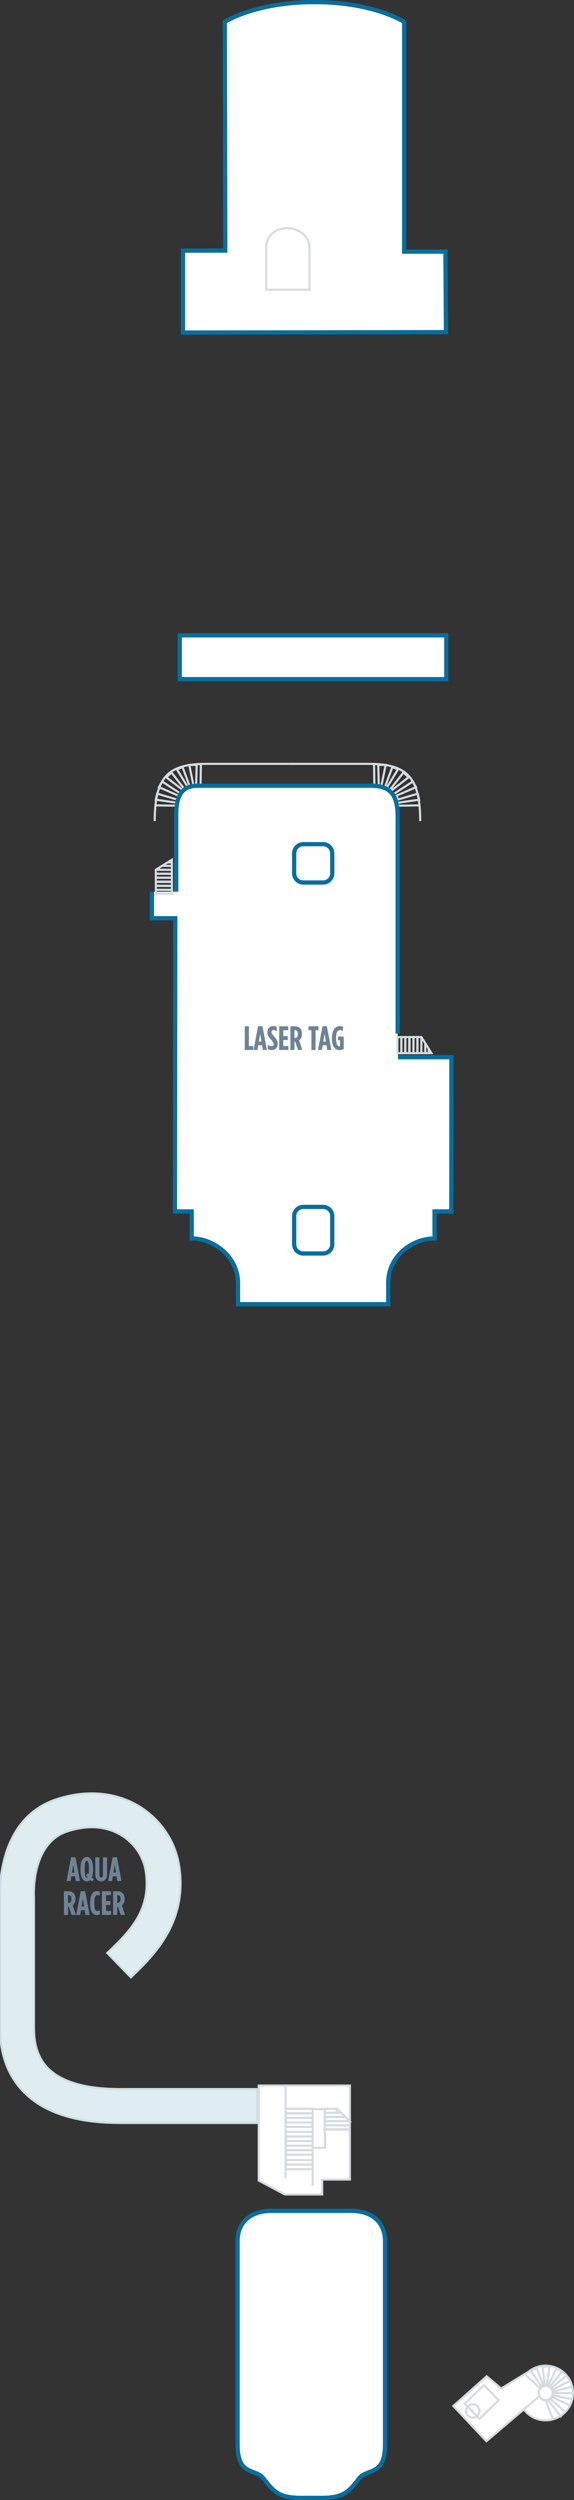 <?xml version="1.0" encoding="utf-8"?>
<!-- Generator: Adobe Illustrator 23.0.4, SVG Export Plug-In . SVG Version: 6.00 Build 0)  -->
<svg version="1.1" id="JOY_DECK_20" xmlns="http://www.w3.org/2000/svg" xmlns:xlink="http://www.w3.org/1999/xlink" x="0px"
	 y="0px" width="135.668px" height="590.162px" viewBox="0 0 135.668 590.162" style="enable-background:new 0 0 135.668 590.162;"
	 xml:space="preserve">
<rect x="0" y="0" width="135.668" height="590.162" fill="#333333" stroke="none"/>
<style type="text/css">
	.Drop_x0020_Shadow{fill:none;}
	.Round_x0020_Corners_x0020_2_x0020_pt{fill:#FFFFFF;stroke:#000000;stroke-miterlimit:10;}
	.Live_x0020_Reflect_x0020_X{fill:none;}
	.Bevel_x0020_Soft{fill:url(#SVGID_1_);}
	.Dusk{fill:#FFFFFF;}
	.Foliage_GS{fill:#FFDD00;}
	.Pompadour_GS{fill-rule:evenodd;clip-rule:evenodd;fill:#44ADE2;}
	.New_x0020_Cabins_x0020_2019{fill:#EFF2F5;stroke:#FFFFFF;stroke-width:0.5;stroke-miterlimit:10;}
	.st0{fill:#FFFFFF;}
	.st1{fill:#FFFFFF;stroke:#D5DCE0;stroke-width:0.5;}
	.st2{fill:none;stroke:#D5DCE0;stroke-width:0.5;}
	.st3{fill:#DFEDF1;stroke:#CEDFE5;stroke-width:0.5;}
	.st4{fill:#6E8496;}
	.st5{fill:none;stroke:#076FA0;stroke-miterlimit:10;}
	.st6{fill:none;}
</style>
<linearGradient id="SVGID_1_" gradientUnits="userSpaceOnUse" x1="-544.348" y1="-20.347" x2="-543.641" y2="-19.64">
	<stop  offset="0" style="stop-color:#DEDFE3"/>
	<stop  offset="0.174" style="stop-color:#D8D9DD"/>
	<stop  offset="0.352" style="stop-color:#C9CACD"/>
	<stop  offset="0.532" style="stop-color:#B4B5B8"/>
	<stop  offset="0.714" style="stop-color:#989A9C"/>
	<stop  offset="0.895" style="stop-color:#797C7E"/>
	<stop  offset="1" style="stop-color:#656B6C"/>
</linearGradient>
<g id="JOY_DECK_20_BOTTOM">
	<path class="st0" d="M69.629,521.903h-5.478c-4.971,0-7.999,2.719-7.999,7.192v47.916c0,7.478,4.019,5.625,6.019,7.913L62.254,585
		c2.833,3.821,4.249,4.767,10.124,4.654h2.399c5.875,0.113,7.291-0.833,10.124-4.654l0.083-0.076c2-2.289,6.019-0.435,6.019-7.913
		v-47.916c0-4.474-3.029-7.192-7.999-7.192h-5.478H69.629z"/>
	<path class="st0" d="M56.349,307.871h35.41c0,0,0-0.718,0-5.106c0-6.195,5.606-10.418,10.949-10.418c0-2.027,0-6.381,0-6.381h3.96
		l0.025-36.389H94.069l-0.083-5.591c0,0,0-46.167,0-51.167s-1.5-7.333-6.333-7.333c-4.833,0-36.167,0-41,0s-5,4.333-5,7.333
		s0,17.667,0,17.667l-5.737,0.042v6.232l5.516,0l-0.082,69.205h3.96c0,0,0,4.354,0,6.381c5.343,0,10.949,4.473,10.949,10.418
		c0,4.388,0,5.106,0,5.106h35.41"/>
	<rect x="42.485" y="149.986" class="st0" width="63" height="10.333"/>
	<path class="st0" d="M105.402,78.403l-0.125-19l-9.76,0V5.163c0,0-7.274-4.663-21.041-4.663h-0.293
		c-13.767,0-21.041,4.663-21.041,4.663L53.25,59.16l-10,0.007V78.5L105.402,78.403z"/>
	<circle class="st1" cx="128.967" cy="564.897" r="6.451"/>
	<polyline class="st1" points="127.402,565.715 114.964,576.278 107.152,567.965 115.027,560.965 118.464,563.84 125.902,559.278 	
		"/>
	<polygon class="st1" points="82.694,514.506 76.152,514.506 76.152,518.028 67.319,518.028 61.152,514.741 61.152,492.319 
		82.694,492.319 	"/>
	<line class="st2" x1="67.5" y1="514.167" x2="67.5" y2="492.403"/>
	<polyline class="st2" points="73.899,506.46 73.899,505.406 67.569,505.406 67.569,506.46 	"/>
	<rect x="67.569" y="504.364" class="st2" width="6.33" height="1.054"/>
	<rect x="67.569" y="503.274" class="st2" width="6.33" height="1.053"/>
	<rect x="67.568" y="501.039" class="st2" width="6.224" height="1.053"/>
	<polyline class="st2" points="73.899,500.994 73.899,499.941 67.569,499.941 67.569,500.994 	"/>
	<rect x="67.569" y="498.898" class="st2" width="6.33" height="1.054"/>
	<rect x="67.569" y="497.808" class="st2" width="6.33" height="1.053"/>
	<rect x="67.569" y="507.587" class="st2" width="6.33" height="1.053"/>
	<polyline class="st2" points="73.899,516.012 73.899,507.566 67.569,507.566 67.569,508.619 	"/>
	<rect x="67.569" y="506.523" class="st2" width="6.33" height="1.054"/>
	<rect x="67.569" y="511.005" class="st2" width="6.33" height="1.054"/>
	<rect x="67.569" y="509.916" class="st2" width="6.33" height="1.053"/>
	<polyline class="st2" points="82.637,503.585 82.637,502.678 76.735,502.678 76.735,503.585 	"/>
	<rect x="76.735" y="501.718" class="st2" width="5.902" height="0.971"/>
	<rect x="76.735" y="500.715" class="st2" width="5.902" height="0.97"/>
	<polygon class="st2" points="81.671,499.756 76.735,499.756 76.735,500.725 82.637,500.725 	"/>
	<polygon class="st2" points="80.69,498.753 76.735,498.753 76.735,499.723 81.661,499.723 	"/>
	<rect x="76.735" y="497.793" class="st2" width="2.815" height="0.97"/>
	<line class="st2" x1="79.578" y1="497.703" x2="82.642" y2="500.739"/>
	<rect x="73.897" y="497.896" class="st2" width="2.936" height="9.125"/>
	<polygon class="st2" points="36.842,210.046 40.638,210.058 40.641,210.983 36.845,210.97 	"/>
	<polygon class="st2" points="36.839,209.13 40.635,209.142 40.638,210.068 36.842,210.056 	"/>
	<polygon class="st2" points="36.836,208.173 40.632,208.185 40.635,209.11 36.839,209.098 	"/>
	<line class="st2" x1="40.632" y1="208.196" x2="36.836" y2="208.184"/>
	<polygon class="st2" points="36.833,207.184 40.628,207.196 40.631,208.121 36.836,208.109 	"/>
	<polygon class="st2" points="36.83,206.268 40.625,206.281 40.628,207.206 36.833,207.194 	"/>
	<polygon class="st2" points="36.827,205.312 40.622,202.949 40.625,206.249 36.83,206.237 	"/>
	<line class="st2" x1="40.622" y1="205.334" x2="36.827" y2="205.322"/>
	<line class="st2" x1="40.622" y1="204.406" x2="38.397" y2="204.394"/>
	<line class="st2" x1="40.591" y1="203.596" x2="39.585" y2="203.584"/>
	<polygon class="st2" points="94.871,244.822 94.859,248.618 93.934,248.621 93.946,244.825 	"/>
	<polygon class="st2" points="95.787,244.819 95.775,248.615 94.849,248.618 94.861,244.822 	"/>
	<polygon class="st2" points="96.744,244.816 96.731,248.612 95.807,248.615 95.819,244.819 	"/>
	<line class="st2" x1="96.721" y1="248.612" x2="96.733" y2="244.816"/>
	<polygon class="st2" points="97.733,244.813 97.721,248.609 96.796,248.612 96.808,244.816 	"/>
	<polygon class="st2" points="98.648,244.81 98.636,248.606 97.71,248.609 97.723,244.813 	"/>
	<polygon class="st2" points="99.605,244.807 101.968,248.603 98.668,248.606 98.68,244.81 	"/>
	<line class="st2" x1="99.583" y1="248.603" x2="99.595" y2="244.807"/>
	<line class="st2" x1="100.51" y1="248.603" x2="100.523" y2="246.377"/>
	<line class="st2" x1="101.32" y1="248.571" x2="101.333" y2="247.565"/>
	<circle class="st2" cx="128.967" cy="564.897" r="1.688"/>
	<path class="st2" d="M124.237,560.626l3.479,3.208l0.354-0.333l-2.583-3.833l1.375-0.667l1.625,4.354l0.271-0.125l-0.521-4.562
		l1.667-0.083l-0.667,4.625l0.292,0.083l2-4.208l1.292,0.75l-2.938,3.667l0.417,0.229l3.542-2.917l0.896,1.229l-4.229,2.083
		l0.104,0.458l4.625-1.208l0.181,1.521l-4.764,0.021l-0.125,0.479l4.75,0.979l-0.583,1.458c0,0-3.833-1.812-4.292-2.062l-0.44,0.443
		l3.563,3.062l-1,1.125l-3.063-3.938l-0.498,0.12l1.748,4.63"/>
	
		<rect x="110.739" y="564.506" transform="matrix(0.717 -0.697 0.697 0.717 -363.011 239.86)" class="st2" width="6.314" height="4.988"/>
	<circle class="st2" cx="111.745" cy="569.136" r="1.579"/>
	<path class="st2" d="M68.069,180.319c-5.818,0-13.515,0-19.333,0c-8.875,0-12.167,3-12.167,13.521"/>
	<polyline class="st2" points="36.569,190.111 41.819,190.194 41.819,189.486 36.819,188.778 37.152,187.361 41.819,188.736 
		42.152,187.819 37.569,185.819 38.319,184.486 42.902,187.486 43.402,186.653 39.319,183.486 40.527,182.361 43.694,186.403 
		44.444,185.903 41.819,181.611 43.152,181.069 44.902,185.819 45.735,185.486 44.735,180.569 46.485,180.569 46.36,185.361 
		47.402,185.486 47.485,180.236 	"/>
	<path class="st2" d="M68.069,180.319c5.818,0,13.265,0,19.083,0c8.875,0,12.167,3,12.167,13.521"/>
	<polyline class="st2" points="99.319,190.111 94.069,190.194 94.069,189.486 99.069,188.778 98.735,187.361 94.069,188.736 
		93.735,187.819 98.319,185.819 97.569,184.486 92.985,187.486 92.485,186.653 96.569,183.486 95.36,182.361 92.194,186.403 
		91.444,185.903 94.069,181.611 92.735,181.069 90.985,185.819 90.152,185.486 91.152,180.569 89.402,180.569 89.527,185.361 
		88.485,185.486 88.402,180.236 	"/>
	<path class="st2" d="M73.152,58.653c0-6.125-10.25-6.625-10.25,0c0,4.875,0,9.75,0,9.75h10.25
		C73.152,68.403,73.152,64.778,73.152,58.653z"/>
	<path class="st3" d="M28.988,501.155c-5.346,0-16.324-0.29-23.234-7.181c-3.8-3.79-5.728-8.902-5.728-15.196v-30.63
		c-0.104-1.945-0.588-18.855,13.382-23.422c7.058-2.306,14.005-1.689,19.561,1.737c5.09,3.14,8.512,8.276,9.388,14.094
		c1.99,13.218-6.06,21.02-10.869,25.682l-0.546,0.53l-5.581-5.732l0.56-0.543c4.642-4.499,9.902-9.599,8.525-18.745
		c-0.517-3.435-2.639-6.604-5.676-8.477c-2.49-1.535-6.745-2.945-12.875-0.942c-8.652,2.829-7.887,15.295-7.878,15.42l0.01,0.278
		v30.75c0,4.148,1.104,7.266,3.376,9.532c4.896,4.882,14.302,4.864,18.305,4.844l0.569-0.001h30.5v8l-31.046,0.001
		C29.498,501.155,29.25,501.155,28.988,501.155z"/>
	<path class="st4" d="M16.8,438.43h1.039l1.063,5.613h-0.976l-0.184-1.111h-0.888l-0.176,1.111h-0.943L16.8,438.43z M17.6,442.052
		l-0.296-1.847L17,442.052H17.6z M21.327,443.772c-0.232,0.239-0.503,0.352-0.792,0.352c-0.919,0-1.511-0.888-1.511-2.734v-0.288
		c0-1.847,0.6-2.734,1.487-2.734c0.888,0,1.487,0.888,1.487,2.734v0.288c0,0.76-0.112,1.359-0.304,1.799l0.503,0.464l-0.488,0.52
		L21.327,443.772z M20.76,443.18l-0.48-0.472l0.456-0.504l0.231,0.248c0.024-0.265,0.04-0.608,0.04-1.063v-0.288
		c0-1.439-0.2-1.839-0.496-1.839s-0.496,0.399-0.496,1.839v0.288c0,1.566,0.208,1.854,0.567,1.854
		C20.648,443.243,20.704,443.228,20.76,443.18z M22.521,442.412v-3.966h0.967v4.062c0,0.504,0.176,0.703,0.424,0.703
		s0.424-0.199,0.424-0.703v-4.062h0.967v3.966c0,1.175-0.591,1.703-1.391,1.703C23.112,444.115,22.521,443.587,22.521,442.412z
		 M26.608,438.43h1.04l1.063,5.613h-0.976l-0.184-1.111h-0.887l-0.176,1.111h-0.943L26.608,438.43z M27.408,442.052l-0.296-1.847
		l-0.304,1.847H27.408z M15.113,446.447h1.007c1,0,1.727,0.527,1.727,1.783v0.071c0,0.728-0.288,1.191-0.656,1.472l0.751,2.271
		h-1.039l-0.632-1.951h-0.184v1.951h-0.975V446.447z M16.136,449.213c0.423,0,0.735-0.248,0.735-0.904v-0.063
		c0-0.704-0.336-0.888-0.76-0.888h-0.024v1.855H16.136z M19.08,446.43h1.04l1.063,5.613h-0.976l-0.184-1.111h-0.887l-0.176,1.111
		h-0.943L19.08,446.43z M19.879,450.052l-0.295-1.847l-0.304,1.847H19.879z M21.305,449.341v-0.192c0-1.967,0.728-2.742,1.639-2.742
		c0.271,0,0.432,0.032,0.64,0.128v1.007c-0.2-0.119-0.36-0.184-0.544-0.184c-0.432,0-0.744,0.384-0.744,1.783v0.208
		c0,1.479,0.312,1.783,0.76,1.783c0.152,0,0.344-0.057,0.543-0.177v0.96c-0.224,0.128-0.439,0.168-0.719,0.168
		C21.984,452.083,21.305,451.291,21.305,449.341z M24.088,446.447h2.143v0.927h-1.167v1.392h1.031v0.928h-1.031v1.423h1.191v0.928
		h-2.167V446.447z M26.729,446.447h1.007c1,0,1.727,0.527,1.727,1.783v0.071c0,0.728-0.288,1.191-0.656,1.472l0.752,2.271h-1.04
		l-0.632-1.951h-0.184v1.951h-0.975V446.447z M27.752,449.213c0.424,0,0.735-0.248,0.735-0.904v-0.063
		c0-0.704-0.335-0.888-0.759-0.888h-0.024v1.855H27.752z"/>
	<path class="st4" d="M57.847,242.265h0.976v4.67h1.032v0.927h-2.007V242.265z M60.99,242.249h1.04l1.063,5.613h-0.976l-0.184-1.111
		h-0.888l-0.176,1.111h-0.943L60.99,242.249z M61.79,245.871l-0.296-1.847l-0.304,1.847H61.79z M63.271,247.67v-1.016
		c0.344,0.2,0.616,0.312,0.879,0.312c0.28,0,0.52-0.136,0.52-0.48v-0.016c0-0.256-0.08-0.448-0.543-0.976
		c-0.664-0.751-0.936-1.111-0.936-1.791v-0.016c0-0.896,0.583-1.463,1.359-1.463c0.392,0,0.624,0.056,0.863,0.176v1.015
		c-0.304-0.176-0.488-0.256-0.744-0.256c-0.271,0-0.503,0.176-0.503,0.48v0.016c0,0.264,0.08,0.36,0.543,0.896
		c0.768,0.887,0.936,1.231,0.936,1.871v0.016c0,0.88-0.616,1.463-1.383,1.463C63.878,247.902,63.551,247.806,63.271,247.67z
		 M65.991,242.265h2.143v0.928h-1.167v1.391h1.031v0.928h-1.031v1.423h1.191v0.927h-2.167V242.265z M68.631,242.265h1.007
		c0.999,0,1.727,0.528,1.727,1.783v0.072c0,0.728-0.287,1.191-0.655,1.471l0.752,2.271h-1.04l-0.631-1.951h-0.185v1.951h-0.975
		V242.265z M69.654,245.032c0.424,0,0.736-0.248,0.736-0.903v-0.064c0-0.704-0.336-0.888-0.76-0.888h-0.024v1.855H69.654z
		 M73.606,243.193h-0.688v-0.928h2.351v0.928h-0.688v4.669h-0.976V243.193z M76.222,242.249h1.039l1.063,5.613h-0.976l-0.184-1.111
		h-0.888l-0.176,1.111h-0.943L76.222,242.249z M77.022,245.871l-0.296-1.847l-0.304,1.847H77.022z M78.447,245.159v-0.192
		c0-1.807,0.768-2.742,1.871-2.742c0.296,0,0.543,0.064,0.743,0.16v1.016c-0.239-0.144-0.456-0.24-0.712-0.24
		c-0.56,0-0.911,0.56-0.911,1.767v0.272c0,1.463,0.432,1.799,0.832,1.799c0.031,0,0.04,0,0.088-0.008v-1.431h-0.48v-0.872h1.367
		v2.975c-0.352,0.152-0.64,0.24-1.015,0.24C79.254,247.902,78.447,247.111,78.447,245.159z"/>
</g>
<g id="JOY_DECK_20_TOP">
	<path class="st5" d="M76.367,284.903h-4.68c-1.193,0-2.16,0.967-2.16,2.16v6.68c0,1.193,0.967,2.16,2.16,2.16h4.68
		c1.193,0,2.16-0.967,2.16-2.16v-6.68C78.527,285.87,77.56,284.903,76.367,284.903z"/>
	<path class="st5" d="M76.367,199.278h-4.68c-1.193,0-2.16,0.967-2.16,2.16v4.732c0,1.193,0.967,2.16,2.16,2.16h4.68
		c1.193,0,2.16-0.967,2.16-2.16v-4.732C78.527,200.245,77.56,199.278,76.367,199.278z"/>
	<path class="st5" d="M105.402,78.403l-0.125-19l-9.76,0V5.163c0,0-7.274-4.663-21.041-4.663h-0.293
		c-13.767,0-21.041,4.663-21.041,4.663L53.25,59.16l-10,0.007V78.5L105.402,78.403z"/>
	<path class="st5" d="M69.629,521.903h-5.478c-4.971,0-7.999,2.719-7.999,7.192v47.916c0,7.478,4.019,5.625,6.019,7.913L62.254,585
		c2.833,3.821,4.249,4.767,10.124,4.654h2.399c5.875,0.113,7.291-0.833,10.124-4.654l0.083-0.076c2-2.289,6.019-0.435,6.019-7.913
		v-47.916c0-4.474-3.029-7.192-7.999-7.192h-5.478H69.629z"/>
	<rect x="42.485" y="149.986" class="st5" width="63" height="10.333"/>
	<path class="st5" d="M35.915,210.528v6.232l5.516,0l-0.082,69.205h3.96c0,0,0,4.354,0,6.381c5.343,0,10.949,4.473,10.949,10.418
		c0,4.388,0,5.106,0,5.106h35.41"/>
	<path class="st5" d="M93.985,243.986c0,0,0-46.167,0-51.167s-1.5-7.333-6.333-7.333c-4.833,0-36.167,0-41,0s-5,4.333-5,7.333
		s0,17.667,0,17.667"/>
	<path class="st5" d="M56.349,307.871h35.41c0,0,0-0.718,0-5.106c0-6.195,5.606-10.418,10.949-10.418c0-2.027,0-6.381,0-6.381h3.96
		l0.025-36.389H94.069"/>
	<g id="gDeck20Locations">
		<rect id="_x32_0Aft" y="438.217" class="st6" width="135.668" height="151.446"/>
		<rect id="_x32_0Middle" y="139.267" class="st6" width="135.668" height="298.95"/>
		<rect id="_x32_0Forward" class="st6" width="135.668" height="139.267"/>
	</g>
</g>
</svg>
